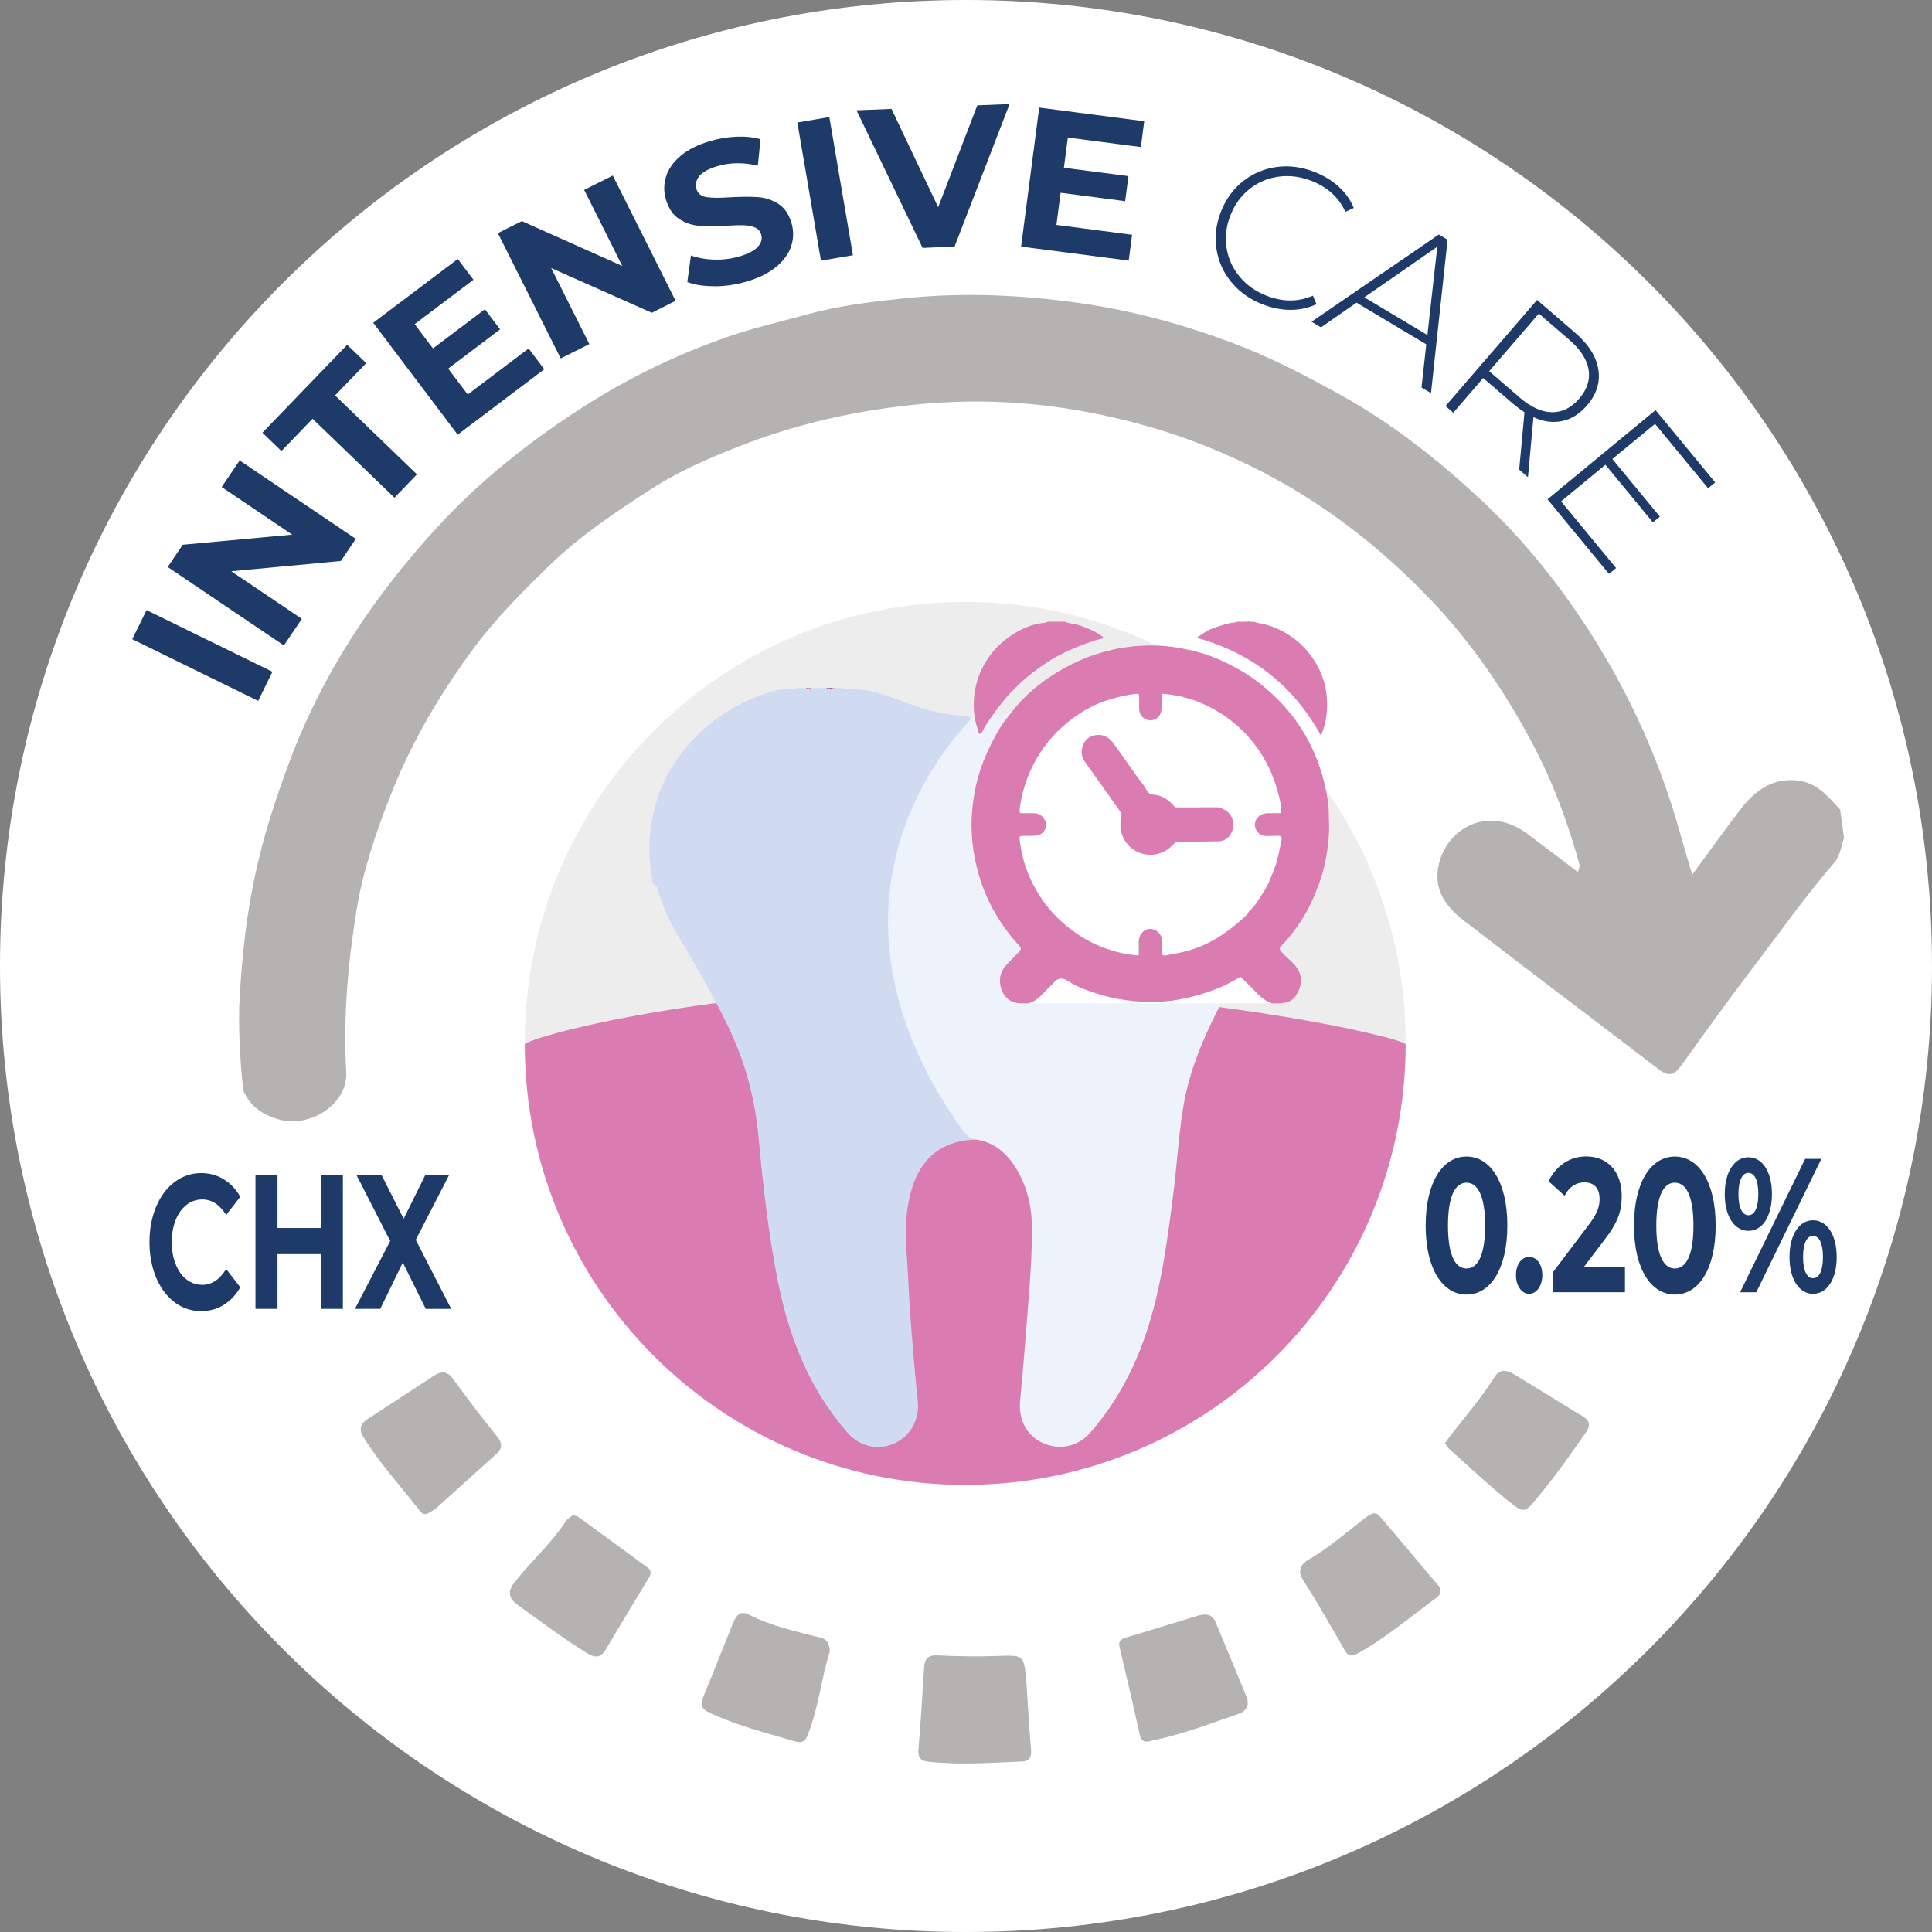<?xml version="1.0" encoding="UTF-8"?>
<svg id="Capa_1" data-name="Capa 1" xmlns="http://www.w3.org/2000/svg" viewBox="0 0 34.016 34.016">
  <rect x="0" y="0" width="34.016" height="34.016" fill="#808080" stroke="none"/>
  <defs>
    <style>
      .cls-1 {
        fill: #eb5c94;
      }

      .cls-2 {
        fill: #d0dbf1;
      }

      .cls-3 {
        fill: #1d3a69;
      }

      .cls-4 {
        fill: #c47db3;
      }

      .cls-5 {
        fill: #6e4696;
      }

      .cls-6 {
        fill: #d56f6f;
      }

      .cls-7 {
        fill: #b0dbd3;
      }

      .cls-8 {
        fill: #8c60a5;
      }

      .cls-9 {
        fill: #84a47c;
      }

      .cls-10 {
        fill: #7d3667;
      }

      .cls-11 {
        fill: #b1d7b3;
      }

      .cls-12 {
        fill: #61ac42;
      }

      .cls-13 {
        fill: #4ab58f;
      }

      .cls-14 {
        fill: #fff;
      }

      .cls-15 {
        fill: #b69f51;
      }

      .cls-16 {
        fill: #da7cb1;
      }

      .cls-17 {
        fill: #613e91;
      }

      .cls-18 {
        fill: #de8cbb;
      }

      .cls-19 {
        fill: #b5b2b2;
      }

      .cls-20 {
        fill: #bbc7e7;
      }

      .cls-21 {
        fill: #ededed;
      }

      .cls-22 {
        fill: #d8ece9;
      }

      .cls-23 {
        fill: #edf2fb;
      }
    </style>
  </defs>
  <path class="cls-14" d="M0,17.008C0,7.615,7.615,0,17.008,0s17.008,7.615,17.008,17.008c0,9.393-7.615,17.008-17.008,17.008S0,26.401,0,17.008"/>
  <g>
    <g>
      <path class="cls-21" d="M9.24,18.352c0-4.283,3.472-7.754,7.754-7.754,4.283,0,7.754,3.471,7.754,7.754s-3.471,7.754-7.754,7.754c-4.282,0-7.754-3.471-7.754-7.754"/>
      <path class="cls-16" d="M9.24,18.39c0-.114,3.307-1.026,7.602-.988,4.295.038,7.906.874,7.906.988,0,4.283-3.471,7.754-7.754,7.754-4.282,0-7.754-3.471-7.754-7.754"/>
      <path class="cls-2" d="M17.195,20.064c-.652.013-1.049.368-1.192,1.066-.064.311-.064.625-.04.941.028.379.039.759.068,1.137.037.489.078.978.128,1.467.033.317-.127.615-.422.743-.289.126-.608.046-.819-.196-.675-.774-1.032-1.693-1.227-2.686-.163-.832-.259-1.674-.336-2.518-.062-.685-.24-1.338-.541-1.958-.253-.522-.537-1.026-.839-1.521-.165-.27-.3-.553-.389-.858-.011-.039-.011-.086-.065-.096-.055-.045-.035-.111-.045-.168-.082-.457-.046-.908.095-1.349.145-.453.405-.832.748-1.163.362-.349.786-.579,1.259-.727.152-.048.317-.041.475-.065h.139c.007.008.016.012.026.014h.031c.01-.001.019-.006.026-.014h.278c.007.007.016.012.026.013.01 0.0.02.001.029.001h.029c.01,0,.02-0.0.029-.001.01-.001.019-.006.025-.013h.139c.064.034.136.017.203.019.397.011.749.185,1.114.308.255.086.515.144.783.16.068.004.144-.005.171.084-.022.146-.15.218-.232.32-.644.805-1.039,1.71-1.15,2.738-.098.912.078,1.777.425,2.615.226.545.525,1.05.868,1.531.052.074.161.078.181.177"/>
      <path class="cls-10" d="M14.638,12.137l-.013.003-.013-.003c-.02-.007-.02-.015-.001-.024h.028c.019.008.019.016-0.0.024"/>
      <path class="cls-18" d="M14.638,12.137c0-.008 0-.016 0-.024h.028c.008.005.01.01.008.016-.003.005-.005.008-.008.008h-.029"/>
      <path class="cls-4" d="M14.666,12.137c0-.008,0-.016-0-.024h.028c-.009.008-.019.016-.028.024"/>
      <path class="cls-17" d="M14.582,12.137c-.018.002-.025-.008-.027-.024h.028c.009.005.012.011.009.016-.003.005-.006.008-.009.008"/>
      <path class="cls-6" d="M14.276,12.113c-.003.015-.01.025-.027.024-.02-.007-.02-.015-0-.024h.028Z"/>
      <path class="cls-18" d="M14.249,12.113c0,.008 0.0.016 0.0.024-.01 0-.02 0-.029 0-.007-.005-.01-.011-.007-.016.002-.005.005-.008.008-.008h.028Z"/>
      <path class="cls-8" d="M14.221,12.113c0,.008-0.0.016-.001.024-.009-.008-.018-.016-.027-.024h.028Z"/>
      <path class="cls-1" d="M14.582,12.137c0-.008 0-.015 0-.024h.028c0,.008 0.0.016.001.024h-.029"/>
      <path class="cls-23" d="M22.263,14.673c.268.061.399.159.378.318-.025.19-.012.385-.073.57-.17.674-.595,1.22-.917,1.817-.366.68-.702,1.37-.823,2.144-.083.526-.111,1.059-.181,1.587-.126.961-.252,1.921-.642,2.822-.206.476-.473.913-.817,1.302-.213.24-.543.307-.837.169-.279-.13-.421-.416-.391-.733.059-.618.108-1.236.155-1.855.031-.407.058-.814.053-1.222-.005-.387-.097-.752-.315-1.079-.159-.238-.369-.401-.657-.449-.119-.012-.189-.084-.257-.179-.574-.804-1.009-1.674-1.203-2.648-.211-1.054-.093-2.077.347-3.063.25-.559.59-1.056,1.004-1.504.257-.031.515-.06.765-.131.113-.031.226-.065.333-.114.081-.037.16-.025.205.026.165.187.423.283.516.539.02.054.078.036.123.04.142.012.286-.027.425.023-.061.093-.158.06-.241.062-.257.006-.257.003-.257.261,0,.135-.005.269.001.403.008.17-.073.28-.216.357-.285.154-.566.315-.853.466-.202.107-.301.264-.296.491.003.13-.004.26.002.389.007.154.056.289.195.378.135.088.199.214.193.377-.002.06-.004.121.009.18.013.059.046.101.113.104.069.003.115-.029.138-.093.076-.215-.019-.573-.202-.711-.133-.099-.167-.221-.181-.38-.025-.297.066-.488.353-.611.245-.105.476-.247.708-.383.069-.04.128-.09.186-.143.074-.069.154-.071.243-.024.199.107.327.25.305.496-.011.129-.002.26-.001.389.001.108.053.157.162.164.152.01.274-.028.386-.143.206-.212.404-.434.636-.621.041-.049.078-.103.128-.145.142-.122.297-.122.435.004.048.044.101.084.135.138.086.137.211.157.358.157.125,0,.26-.044.372.056"/>
      <path class="cls-20" d="M20.87,14.505c-.228.224-.456.448-.684.672-.1.098-.365.151-.492.095-.077-.034-.106-.097-.104-.179.002-.162.001-.324,0-.487-.001-.17-.182-.388-.344-.42-.033-.007-.054.008-.072.029-.174.205-.431.284-.65.418-.146.089-.299.167-.453.242-.11.054-.162.13-.148.253.006.059.008.122-0.0.181-.024.168.031.284.18.38.133.086.187.241.205.396.012.11.009.222.002.333-.007.115-.079.171-.194.176-.122.005-.177-.065-.191-.175-.007-.055-.006-.112-.002-.167.01-.153-.041-.27-.18-.346-.124-.069-.186-.189-.199-.319-.022-.216-.021-.435.001-.652.017-.166.121-.278.26-.356.299-.167.599-.333.902-.492.133-.07.202-.159.192-.318-.012-.198-0-.398-.004-.598-.001-.082.029-.118.113-.116.148.003.297-.001.445-.002.177.02.299.106.374.273.077.172.187.324.315.464.135.147.299.204.495.167.035-.007.063.007.092.022.005.018.007-.007.007.011.001.17-.005.341.146.465.011.009.004.034-.011.049"/>
      <path class="cls-2" d="M20.87,14.505c-.005-.013-.006-.029-.015-.037-.213-.195-.221-.227-.126-.487.259-.001.517-.001.776-.004.255-.003.438.133.578.324.08.11.141.238.18.373-.161,0-.323-.002-.484.001-.104.002-.186-.028-.247-.12-.038-.057-.091-.104-.14-.153-.161-.163-.273-.162-.43.001-.032.033-.061.069-.092.103"/>
      <path class="cls-16" d="M22.566,17.666h-.039c-.004-.005-.009-.005-.013,0h-.118c-.121-.009-.208-.077-.289-.161-.071-.074-.147-.144-.216-.219-.037-.04-.071-.04-.114-.015-.249.145-.518.24-.796.311-.154.039-.311.062-.471.066-.216.005-.432.009-.647-.009-.187-.016-.368-.062-.547-.119-.137-.044-.269-.101-.402-.155-.063-.026-.121-.06-.18-.093-.042-.024-.073-.021-.11.014-.096.089-.196.174-.282.273-.065.074-.147.094-.236.107h-.145c-.177-.01-.287-.109-.336-.271-.045-.149-.015-.286.094-.407.068-.075.142-.142.21-.216.059-.066.062-.073-.001-.14-.084-.089-.159-.186-.231-.285-.254-.349-.425-.736-.518-1.157-.072-.328-.093-.662-.055-.996.031-.277.093-.548.198-.81.081-.201.179-.393.29-.578.039-.065.088-.124.135-.185.101-.131.205-.26.325-.374.27-.255.578-.454.916-.609.198-.09.403-.155.614-.202.259-.058.523-.078.786-.069.211.008.419.045.626.093.282.065.54.183.79.322.205.113.39.252.564.409.172.156.328.325.461.515.107.151.201.31.279.48.097.211.172.429.222.655.034.155.064.312.065.472.001.131.012.26.002.392-.02.256-.058.507-.138.751-.094.285-.214.558-.385.807-.094.137-.192.27-.311.387-.046.045-.041.061,0,.109.073.084.163.15.236.235.162.191.124.398-.008.568-.056.072-.142.088-.226.102"/>
      <path class="cls-16" d="M22.067,10.946c.078.024.159.034.238.056.119.034.23.083.335.145.212.123.38.29.51.5.175.28.24.583.209.906-.012.129-.04.26-.102.398-.487-.883-1.213-1.451-2.189-1.722.093-.06.165-.118.254-.153.14-.055.282-.104.433-.119.008-.001.015-.007.023-.01h.065c.005.005.009.005.013,0h.105c.003.004.007.005.012.006h.029c.005-.001.009-.003.012-.006h.053Z"/>
      <path class="cls-16" d="M18.747,10.946c.083.036.175.034.26.064.138.048.271.102.39.187.011.008.03.017.024.034-.005.017-.024.015-.039.018-.191.047-.373.121-.553.2-.143.063-.28.137-.408.223-.163.11-.322.226-.466.363-.188.177-.354.373-.499.586-.054.08-.112.157-.153.246-.01.023-.028.053-.051.052-.025-.001-.024-.036-.032-.059-.076-.221-.093-.447-.058-.677.035-.235.124-.444.265-.637.119-.164.266-.291.436-.395.155-.095.32-.162.502-.183.027-.003.057-.002.08-.022h.026c.005.006.013.006.021.006h.045c.005-0.0.009-.003.013-.006h.197Z"/>
      <path class="cls-14" d="M18.104,17.666c.188-.048.282-.216.418-.33.006-.005.012-.012.017-.019.077-.098.153-.118.269-.042.172.113.372.177.568.237.198.06.402.098.61.116.137.012.275.012.412.009.166-.004.332-.03.494-.066.329-.074.643-.185.931-.363.026-.016.029.001.04.011.08.079.163.157.24.24.083.09.176.163.291.207h-4.291Z"/>
      <path class="cls-9" d="M18.498,10.957c-.009-.004-.018-.007-.026-.011h.026c.009.004.009.007,0,.011"/>
      <path class="cls-7" d="M18.498,10.957v-.011h.013c.009.004.009.007,0,.011h-.013"/>
      <path class="cls-13" d="M18.511,10.957v-.011h.013c.009.004.01.007,0,.011h-.013"/>
      <polygon class="cls-12" points="18.524 10.957 18.524 10.946 18.537 10.946 18.541 10.953 18.537 10.957 18.531 10.958 18.524 10.957"/>
      <path class="cls-5" d="M18.537,10.957v-.011h.013c-.004.004-.009.008-.013.011"/>
      <path class="cls-22" d="M21.857,10.946c-.005.011-.009.011-.013,0h.013Z"/>
      <path class="cls-5" d="M21.975,10.957c-.005-.004-.009-.008-.013-.011h.013c.009.004.009.007,0,.011"/>
      <path class="cls-12" d="M21.975,10.957v-.011h.013c.009.004.009.007-0.0.011l-.006.001-.006-.001Z"/>
      <path class="cls-13" d="M21.988,10.957v-.011h.013c.004.002.005.005.004.007-.001.002-.002.004-.004.004h-.013"/>
      <path class="cls-7" d="M22.001,10.957v-.011h.013c-.005.004-.009.007-.013.011"/>
      <path class="cls-15" d="M22.513,17.666c.005-.01.009-.01.013,0h-.013Z"/>
      <path class="cls-14" d="M20.036,16.821c-.244-.016-.476-.08-.7-.174-.229-.097-.431-.234-.62-.397-.229-.199-.403-.436-.539-.703-.117-.231-.187-.477-.221-.734-.013-.096-.013-.096.083-.096.059-0.0.118,0,.177-.002.115-.003.203-.086.201-.188-.002-.113-.093-.206-.206-.209-.068-.002-.136-.001-.203,0-.043 0-.063 0-.056-.06.037-.312.132-.603.285-.877.162-.29.379-.532.644-.729.207-.154.433-.274.684-.345.143-.041.285-.077.434-.09.052-.005.059.014.058.057-.002.072-.002.144 0.0.216.005.121.115.209.232.189.101-.018.161-.098.163-.22.001-.07.001-.14,0-.21-0-.03.004-.036.04-.033.231.022.457.074.668.167.372.164.688.404.936.731.198.261.333.551.413.867.025.098.05.197.048.302-.001.039-.016.033-.036.034-.07.001-.14-.001-.21.001-.112.003-.202.077-.214.174-.016.129.081.232.213.227.063-.003.127,0,.19-.004.055-.003.074.03.064.074-.036.162-.059.326-.118.482-.062.163-.123.326-.222.47-.069.1-.124.212-.221.291-.025.021-.029.055-.054.079-.139.131-.286.25-.445.356-.211.141-.439.24-.686.297-.095.022-.191.038-.286.056-.052.01-.083-.001-.077-.065.005-.056-.005-.114.002-.17.015-.111-.076-.216-.186-.23-.091-.011-.203.06-.215.18-.007.076-.001.151-.004.227-.001.02.009.044-.016.058"/>
      <path class="cls-11" d="M20.036,16.821c.023-.062.006-.126.011-.188.003-.032-.007-.065.009-.097.001.08.002.16.002.24,0,.017.009.042-.022.045"/>
      <path class="cls-16" d="M21.457,14.215c.094.029.177.071.225.166.048.094.046.187.001.278-.046.093-.125.152-.231.154-.229.005-.458.005-.687.005-.046,0-.076.013-.109.05-.256.289-.72.222-.879-.12-.058-.125-.062-.248-.033-.377.007-.029.001-.051-.017-.077-.212-.297-.42-.597-.634-.893-.102-.14-.039-.385.139-.443.144-.047.272-.007.372.129.182.248.35.506.539.749.016.02.026.045.039.068.03.052.064.083.134.088.142.01.254.089.348.192.012.013.02.029.039.033.18.01.36.003.54.004.071 0.0.143.007.214-.005"/>
      <path class="cls-12" d="M21.457,14.215c-.017.013-.037.012-.057.012h-.656c-.015,0-.031.004-.042-.011.251-0.0.503-0.0.755-.001"/>
      <path class="cls-19" d="M32.399,14.256c-.21-.231-.405-.476-.753-.514-.455-.049-.755.188-1.007.515-.276.359-.539.728-.845,1.144-.155-.519-.274-.969-.422-1.409-.369-1.091-.876-2.112-1.518-3.075-.528-.792-1.128-1.516-1.822-2.157-.739-.683-1.524-1.303-2.416-1.799-.634-.352-1.271-.684-1.947-.935-.849-.316-1.719-.554-2.621-.684-1.048-.152-2.095-.198-3.145-.088-.568.06-1.138.128-1.696.283-.462.128-.93.232-1.386.39-.888.309-1.731.714-2.52,1.217-.962.613-1.854,1.319-2.628,2.166-1.098,1.201-1.987,2.537-2.561,4.06-.526,1.398-.813,2.517-.9,4.347-.016.611.044,1.267.074,1.488.112.261.315.412.607.5.554.168,1.236-.259,1.203-.834-.055-.959.029-1.904.182-2.848.113-.696.338-1.357.595-2.011.363-.928.865-1.782,1.452-2.579.394-.535.866-1.01,1.345-1.474.548-.532,1.182-.955,1.818-1.363.468-.301.989-.527,1.516-.734,1.053-.414,2.139-.651,3.26-.752,1.329-.119,2.625.025,3.912.387.729.205,1.424.487,2.083.829,1.074.559,2.028,1.3,2.877,2.178.76.786,1.368,1.677,1.869,2.633.346.66.608,1.369.807,2.095.006.023-.012.052-.03.122-.308-.233-.598-.454-.89-.673-.662-.498-1.389-.126-1.553.509-.121.467.117.773.441,1.024,1.138.88,2.29,1.743,3.432,2.619.17.131.271.09.385-.068.423-.587.844-1.175,1.283-1.75.467-.612.911-1.242,1.414-1.825.107-.124.121-.289.173-.437-.023-.166-.045-.331-.068-.497"/>
      <path class="cls-19" d="M18.068,29.55c-.048-.417-.048-.409-.529-.393-.341.011-.683.006-1.025-.011-.171-.009-.234.05-.244.214-.028.479-.06.958-.099,1.437-.012.14.029.205.172.22.553.061,1.105.02,1.658-.004.128-.005.163-.082.152-.208-.034-.404-.056-.808-.086-1.254"/>
      <path class="cls-19" d="M10.082,26.68c-.036.03-.088.057-.117.1-.258.394-.612.707-.902,1.074-.129.163-.118.282.059.409.398.284.787.581,1.205.838.163.1.254.088.35-.077.241-.413.492-.821.739-1.231.042-.069.069-.133-.013-.193-.409-.3-.818-.6-1.228-.898-.02-.015-.053-.014-.094-.023"/>
      <path class="cls-19" d="M7.523,26.652c.048-.03.11-.057.157-.099.351-.313.698-.63,1.049-.944.118-.105.125-.193.018-.324-.263-.322-.515-.656-.759-.993-.105-.145-.206-.164-.35-.069-.385.255-.773.505-1.16.758-.128.083-.169.178-.078.324.285.458.648.855.978,1.278.034.043.068.092.145.069"/>
      <path class="cls-19" d="M25.442,25.406c.027.04.042.076.069.1.386.343.757.702,1.168,1.016.128.098.195.074.291-.037.346-.399.649-.83.951-1.262.09-.128.074-.21-.06-.29-.403-.242-.801-.494-1.205-.737-.119-.072-.25-.101-.34.044-.235.375-.525.709-.795,1.058-.027.035-.052.072-.078.109"/>
      <path class="cls-19" d="M20.296,30.643c.518-.103,1.001-.294,1.491-.46.166-.056.221-.16.155-.32-.178-.435-.358-.869-.54-1.303-.066-.158-.196-.149-.328-.109-.407.123-.812.252-1.22.372-.101.029-.172.051-.141.183.123.512.24,1.025.356,1.539.034.15.13.129.226.098"/>
      <path class="cls-19" d="M24.169,26.647c-.02.01-.056.023-.085.044-.347.258-.667.551-1.045.769-.128.074-.207.184-.093.363.258.403.493.821.731,1.236.054.094.123.11.205.065.511-.28.953-.658,1.419-1.002.08-.059.08-.14.015-.217-.338-.401-.677-.802-1.016-1.202-.029-.034-.064-.069-.132-.055"/>
      <path class="cls-19" d="M14.611,29.076c-.01-.159-.06-.215-.168-.243-.428-.109-.862-.203-1.261-.407-.148-.075-.222.02-.273.145-.176.436-.349.872-.527,1.307-.054.133-.041.206.11.277.463.218.954.344,1.441.486.103.03.217.079.28-.074.204-.497.247-1.035.398-1.491"/>
    </g>
    <g>
      <path class="cls-3" d="M25.101,21.578c0-.775.307-1.215.719-1.215.414,0,.719.439.719,1.215s-.305,1.215-.719,1.215c-.412,0-.719-.439-.719-1.215ZM26.148,21.578c0-.533-.135-.755-.328-.755-.192,0-.326.222-.326.755,0,.534.134.756.326.756.193,0,.328-.222.328-.756Z"/>
      <path class="cls-3" d="M26.691,22.451c0-.195.104-.322.232-.322.13,0,.232.127.232.322,0,.191-.103.329-.232.329-.129,0-.232-.138-.232-.329Z"/>
      <path class="cls-3" d="M28.61,22.309v.443h-1.268v-.353l.646-.855c.148-.198.175-.319.175-.434,0-.185-.091-.292-.268-.292-.145,0-.267.077-.348.235l-.283-.255c.13-.266.364-.437.666-.437.374,0,.623.269.623.694,0,.229-.045.437-.28.742l-.386.51h.722Z"/>
      <path class="cls-3" d="M28.769,21.578c0-.775.307-1.215.719-1.215.414,0,.719.439.719,1.215s-.305,1.215-.719,1.215c-.412,0-.719-.439-.719-1.215ZM29.816,21.578c0-.533-.135-.755-.328-.755-.192,0-.326.222-.326.755,0,.534.134.756.326.756.193,0,.328-.222.328-.756Z"/>
      <path class="cls-3" d="M30.367,21.024c0-.396.173-.648.417-.648s.414.249.414.648-.17.647-.414.647-.417-.251-.417-.647ZM30.958,21.024c0-.252-.069-.373-.175-.373-.103,0-.175.125-.175.373s.072.372.175.372c.105,0,.175-.12.175-.372ZM31.783,20.403h.285l-1.146,2.35h-.285l1.146-2.35ZM31.507,22.132c0-.396.173-.647.414-.647.245,0,.417.252.417.647,0,.396-.172.648-.417.648-.241,0-.414-.252-.414-.648ZM32.096,22.132c0-.248-.069-.372-.175-.372-.103,0-.175.12-.175.372s.072.373.175.373c.105,0,.175-.124.175-.373Z"/>
    </g>
    <g>
      <path class="cls-3" d="M2.632,21.87c0-.709.388-1.216.91-1.216.29,0,.531.147.689.416l-.249.322c-.112-.181-.254-.274-.422-.274-.313,0-.536.309-.536.752,0,.442.223.752.536.752.168,0,.31-.095.422-.279l.249.322c-.158.272-.399.42-.692.42-.52,0-.907-.507-.907-1.215Z"/>
      <path class="cls-3" d="M6.037,20.694v2.351h-.389v-.964h-.762v.964h-.388v-2.351h.388v.927h.762v-.927h.389Z"/>
      <path class="cls-3" d="M7.496,23.045l-.404-.816-.397.816h-.446l.621-1.195-.59-1.155h.441l.386.763.378-.763h.419l-.584,1.135.625,1.216h-.448Z"/>
    </g>
    <rect class="cls-3" x="3.278" y="10.307" width=".571" height="2.468" transform="translate(-8.369 9.663) rotate(-63.897)"/>
    <polygon class="cls-3" points="4.219 8.107 6.264 9.487 6.002 9.877 4.072 10.058 5.314 10.896 4.998 11.364 2.953 9.983 3.217 9.591 5.145 9.413 3.903 8.575 4.219 8.107"/>
    <polygon class="cls-3" points="5.503 7.373 4.955 7.942 4.62 7.619 6.113 6.071 6.448 6.394 5.899 6.962 7.341 8.352 6.945 8.763 5.503 7.373"/>
    <polygon class="cls-3" points="9.307 6.136 9.583 6.502 8.058 7.653 6.571 5.683 8.06 4.56 8.336 4.926 7.301 5.707 7.623 6.135 8.538 5.445 8.805 5.799 7.891 6.49 8.235 6.946 9.307 6.136"/>
    <polygon class="cls-3" points="10.789 3.091 11.895 5.296 11.476 5.507 9.704 4.719 10.376 6.058 9.872 6.311 8.766 4.105 9.188 3.893 10.956 4.683 10.285 3.343 10.789 3.091"/>
    <path class="cls-3" d="M12.58,5.039c-.19.001-.35-.023-.479-.074l.064-.467c.123.044.262.069.415.073.153.004.3-.015.439-.056.156-.046.264-.103.325-.171.061-.068.08-.141.057-.217-.016-.056-.052-.096-.107-.121-.055-.024-.12-.037-.195-.04-.076-.002-.176 0-.301.008-.193.01-.353.011-.481.002-.128-.009-.247-.048-.357-.119-.11-.07-.188-.185-.235-.342-.041-.138-.04-.273.002-.407.041-.133.128-.255.258-.365.131-.11.304-.197.521-.26.151-.044.304-.07.459-.076.155-.007.297.008.425.044l-.047.466c-.255-.06-.492-.057-.711.008-.153.045-.259.103-.318.174-.059.071-.076.147-.052.228.024.081.084.129.18.144.096.015.237.015.422.002.193-.01.353-.011.481-.002.128.009.246.048.356.116.109.068.187.181.234.339.04.135.039.27-.004.404-.043.134-.13.256-.262.366-.132.11-.306.197-.522.261-.187.055-.376.083-.565.084"/>
    <rect class="cls-3" x="14.243" y="2.091" width=".571" height="2.468" transform="translate(-.353 2.495) rotate(-9.697)"/>
    <polygon class="cls-3" points="17.775 1.832 16.807 4.341 16.244 4.365 15.08 1.942 15.696 1.917 16.518 3.648 17.207 1.855 17.775 1.832"/>
    <polygon class="cls-3" points="19.932 4.134 19.873 4.588 17.978 4.342 18.297 1.894 20.146 2.135 20.087 2.589 18.801 2.422 18.732 2.954 19.868 3.101 19.81 3.542 18.674 3.394 18.6 3.96 19.932 4.134"/>
    <path class="cls-3" d="M21.684,4.973c-.142-.171-.23-.365-.265-.583-.035-.218-.01-.438.076-.659.086-.221.215-.401.388-.538.173-.137.369-.221.589-.252.22-.031.443-.002.668.085.166.065.31.151.429.259.119.108.208.233.266.377l-.147.068c-.114-.253-.314-.435-.601-.547-.193-.074-.385-.099-.577-.072-.192.026-.363.1-.512.219-.15.119-.262.275-.336.466-.074.191-.096.381-.066.57.03.189.107.358.231.507.124.149.282.26.475.335.285.11.556.11.814-.002l.063.149c-.139.067-.29.1-.453.101-.163,0-.326-.032-.49-.095-.226-.088-.41-.217-.551-.388"/>
    <path class="cls-3" d="M25.112,6.063l-1.228-.734-.626.435-.166-.099,2.241-1.536.154.092-.292,2.701-.167-.099.084-.759ZM25.132,5.899l.174-1.555-1.285.891,1.111.664Z"/>
    <path class="cls-3" d="M26.748,8.268l.093-1.009c-.074-.048-.138-.096-.193-.143l-.534-.46-.527.611-.136-.118,1.612-1.868.67.578c.235.203.371.417.408.644.037.226-.029.438-.2.636-.127.148-.272.239-.435.274-.162.035-.331.013-.507-.068l-.097,1.057-.155-.134ZM26.752,6.996c.199.172.39.259.571.262.181.003.341-.077.481-.239.14-.162.195-.332.166-.511-.029-.179-.143-.354-.342-.526l-.534-.461-.875,1.015s.534.46.534.46Z"/>
    <polygon class="cls-3" points="28.454 10.002 28.329 10.105 27.246 8.791 29.149 7.221 30.199 8.494 30.074 8.597 29.139 7.463 28.388 8.082 29.225 9.096 29.102 9.197 28.266 8.183 27.485 8.827 28.454 10.002"/>
  </g>
</svg>